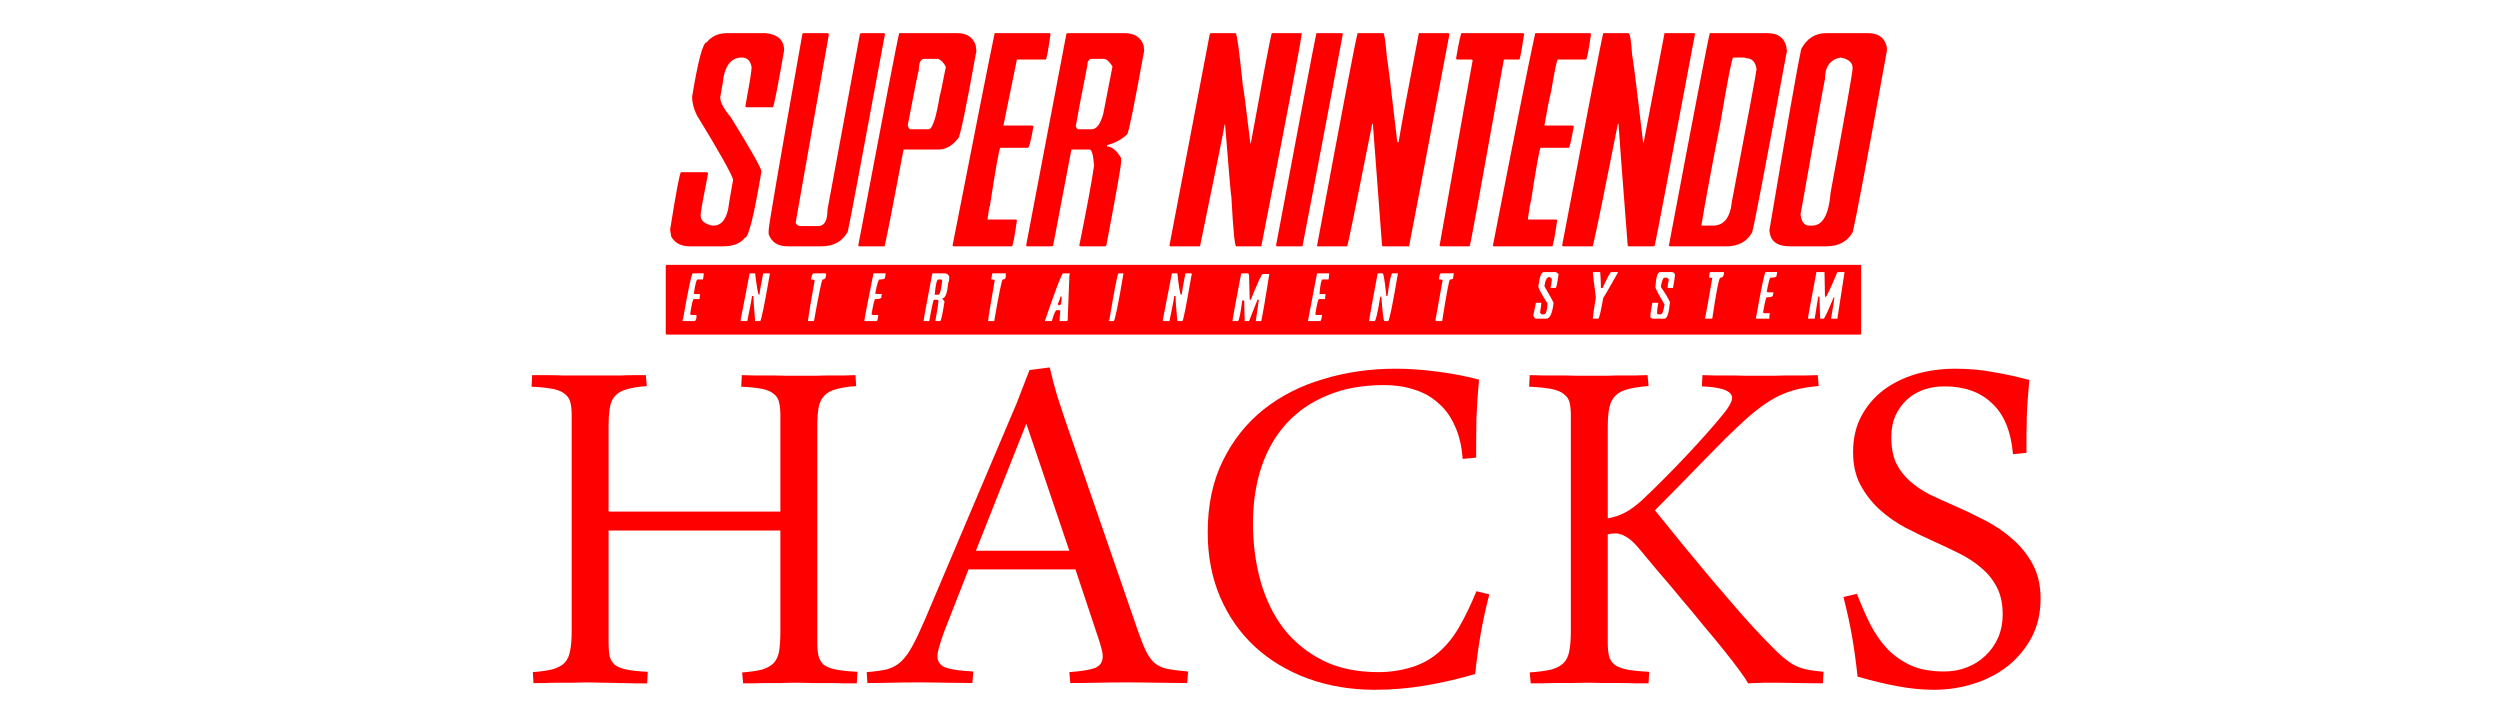 <svg height="171.84" viewBox="0 0 600.272 171.84" width="600.272" xmlns="http://www.w3.org/2000/svg"><g fill="#f00"><g stroke-width="3.947" transform="translate(0 2)"><path d="m187.373 120.837v-23.128q0-1.85-.308-3.084-.231-1.233-1.233-2.004-.925-.848-2.775-1.233-1.85-.385-5.088-.54l.154-2.775q1.233 0 2.93.077 1.773 0 3.7 0 2.004 0 4.086.077 2.082 0 3.932 0 1.465 0 3.238 0 1.773-.077 3.469-.077 1.773 0 3.315 0 1.542-.077 2.621-.077l.154 2.621q-3.007.231-4.857.771-1.773.463-2.775 1.542-1.002 1.002-1.388 2.852-.308 1.85-.308 4.703v51.883q0 1.85.308 3.084.308 1.233 1.233 2.082 1.002.771 2.93 1.156 1.927.385 5.165.54l-.154 2.775q-1.233 0-3.007 0-1.773-.077-3.778-.077-2.004 0-4.086 0-2.082-.077-3.932-.077-1.542 0-3.315.077-1.696 0-3.392 0-1.696 0-3.238.077-1.465 0-2.544 0l-.231-2.621q3.007-.231 4.78-.694 1.773-.54 2.775-1.542 1.002-1.079 1.311-2.852.308-1.85.308-4.78v-24.207h-41.245v27.06q0 1.85.231 3.084.308 1.233 1.233 2.082 1.002.771 2.852 1.156 1.85.385 5.088.54l-.154 2.775q-1.233 0-3.007 0-1.696-.077-3.7-.077-1.927-.077-4.009-.077-2.082-.077-3.932-.077-1.465 0-3.238.077-1.773 0-3.546 0-1.696 0-3.238.077-1.542 0-2.621 0l-.154-2.621q3.007-.231 4.78-.694 1.85-.54 2.852-1.542 1.002-1.079 1.311-2.852.385-1.85.385-4.78v-51.806q0-1.85-.308-3.084-.308-1.233-1.311-2.004-.925-.848-2.852-1.233-1.927-.385-5.165-.54l.154-2.775h3.392q1.927 0 3.855.077 2.004 0 3.855 0h6.784q1.773 0 3.469 0 1.773-.077 3.315-.077h2.621l.231 2.621q-3.007.231-4.78.771-1.773.463-2.775 1.542-1.002 1.002-1.311 2.852-.308 1.85-.308 4.703v20.275z"/><path d="m258.221 134.714h-25.672l-5.936 15.187q-1.542 4.394-1.542 5.551 0 2.004 1.85 2.775 1.927.771 6.784 1.002l-.231 2.775q-2.852 0-6.399-.077-3.546-.077-7.015-.077-2.852 0-5.936.077-3.007.077-5.859.077l-.154-2.621q3.007-.231 4.934-.694 1.927-.54 3.315-1.85 1.465-1.388 2.698-3.7 1.311-2.39 3.007-6.322l22.126-52.192q.925-2.313 1.542-4.009.694-1.773 1.465-3.778l4.857-.617q.848 3.7 1.773 6.784 1.002 3.084 1.85 5.628l17.346 50.264q1.156 3.392 2.082 5.319.925 1.927 2.159 3.007 1.233 1.002 3.084 1.388 1.927.385 4.934.617l-.231 2.775q-3.238 0-7.17-.077-3.855-.077-7.786-.077-3.238 0-6.553.077-3.315.077-6.553.077l-.231-2.621q4.317-.308 6.167-1.002 1.85-.771 1.85-2.775 0-.848-.308-1.927-.308-1.156-.771-2.544zm-23.899-4.471h22.434l-10.33-30.529z"/><path d="m300.853 123.689q0 7.401 1.85 13.954 1.85 6.476 5.551 11.333 3.778 4.78 9.405 7.632 5.628 2.775 13.26 2.775 4.163 0 7.941-1.156 3.855-1.156 6.784-3.778 2.775-2.467 4.78-6.013 2.082-3.623 4.086-8.48l3.084.771q-1.311 5.088-2.082 9.559-.771 4.471-1.311 9.559-6.09 1.773-12.104 2.775-5.936 1.002-11.949 1.002-8.711 0-16.112-2.698-7.324-2.698-12.72-7.632-5.319-4.934-8.326-11.872-3.007-7.015-3.007-15.573 0-9.868 3.623-17.192 3.623-7.401 9.791-12.335 6.245-4.934 14.416-7.324 8.172-2.467 17.269-2.467 4.703 0 10.022.694 5.396.694 10.022 1.927-.463 4.934-.617 9.405-.077 4.394-.077 9.328l-3.238.308q-.308-4.548-1.85-7.863-1.465-3.392-4.009-5.551-2.467-2.236-5.782-3.238-3.315-1.079-7.247-1.079-7.709 0-13.568 2.467-5.859 2.39-9.868 6.784-3.932 4.317-6.013 10.485-2.004 6.09-2.004 13.491z"/><path d="m395.831 90.694q-3.084.231-5.011.771-1.85.463-2.93 1.542-1.079 1.002-1.465 2.852-.385 1.773-.385 4.626v21.971q2.236-.385 4.009-1.311 1.85-.925 4.086-2.93 2.39-2.236 5.088-4.934 2.698-2.698 5.319-5.474 2.698-2.852 5.165-5.628 2.467-2.775 4.394-5.165 1.079-1.388 1.542-2.467.54-1.079 0-1.85-.54-.848-2.236-1.311-1.619-.463-4.78-.617l.154-2.698q1.079 0 2.775.077 1.696 0 3.546 0 1.927 0 3.855.077 2.004 0 3.7 0 1.465 0 3.392 0 2.004-.077 3.932-.077 2.004 0 3.7 0 1.696-.077 2.775-.077l.231 2.621q-2.775.231-5.088.771-2.236.54-4.394 1.542-2.082 1.002-4.163 2.544-2.082 1.465-4.394 3.623-1.696 1.542-4.163 3.932-2.39 2.39-5.242 5.319-2.775 2.852-5.859 6.013-3.084 3.084-6.013 6.09 3.238 4.009 6.861 8.48 3.7 4.471 7.247 8.711 3.623 4.163 6.707 7.786 3.161 3.546 5.242 5.705 2.313 2.39 3.855 3.855 1.619 1.465 3.084 2.39 1.465.848 3.161 1.233 1.696.385 4.317.617l-.154 2.775q-2.93 0-6.476-.077-3.469-.077-6.938-.077-1.079 0-2.313.077-1.156 0-2.236.077-.617-1.156-2.159-3.238-1.542-2.082-3.7-4.78-2.159-2.698-4.78-5.782-2.544-3.161-5.319-6.399-2.698-3.315-5.474-6.476-2.698-3.238-5.088-6.09-1.542-1.773-2.852-2.467-1.233-.771-2.544-.771-.848 0-1.773.231v26.134q0 1.85.308 3.084.308 1.233 1.311 2.082 1.079.771 3.007 1.156 2.004.385 5.319.54l-.154 2.775q-1.233 0-3.084 0-1.773-.077-3.855-.077-2.082 0-4.24 0-2.082-.077-3.932-.077-1.542 0-3.392.077-1.773 0-3.623 0-1.85 0-3.469.077-1.619 0-2.698 0l-.231-2.621q3.238-.231 5.165-.694 1.927-.54 2.93-1.542 1.079-1.079 1.388-2.852.385-1.85.385-4.78v-51.883q0-1.85-.308-3.084-.308-1.233-1.388-2.004-1.002-.848-3.007-1.233-2.004-.385-5.319-.54l.154-2.775q1.233 0 3.084.077 1.85 0 3.932 0 2.082 0 4.24.077 2.159 0 4.009 0 1.465 0 3.238 0 1.85-.077 3.623-.077 1.85 0 3.469 0 1.619-.077 2.698-.077z"/><path d="m445.864 140.573q1.542 4.009 3.238 7.401 1.773 3.392 4.163 5.936 2.467 2.467 5.705 3.932 3.238 1.388 7.786 1.388 3.007 0 5.551-1.002 2.544-1.002 4.471-2.852 1.927-1.85 3.007-4.317 1.079-2.544 1.079-5.551 0-3.778-1.388-6.476-1.388-2.698-3.7-4.626-2.313-2.004-5.242-3.469-2.93-1.465-6.013-2.852-3.469-1.542-7.015-3.392-3.469-1.85-6.245-4.394-2.775-2.544-4.548-5.859-1.773-3.315-1.773-7.863 0-4.857 1.927-8.557 2.004-3.778 5.319-6.322 3.392-2.544 7.786-3.855 4.471-1.311 9.482-1.311 4.857 0 8.943.771 4.163.694 8.866 1.927-.231 2.467-.385 4.626-.154 2.082-.231 4.163 0 2.004-.077 4.163 0 2.082 0 4.548l-3.238.308q-.694-8.172-5.011-12.181-4.24-4.086-11.487-4.086-2.775 0-5.088.848-2.313.848-4.009 2.467-1.696 1.619-2.698 3.855-.925 2.236-.925 5.011 0 3.7 1.156 6.245 1.233 2.467 3.315 4.317 2.082 1.85 4.78 3.238 2.775 1.311 5.782 2.621 3.7 1.619 7.401 3.546 3.778 1.927 6.707 4.548 3.007 2.621 4.857 6.09 1.85 3.469 1.85 8.172 0 5.242-2.159 9.328-2.159 4.009-5.705 6.861-3.546 2.775-8.172 4.24-4.626 1.465-9.482 1.465-4.24 0-8.789-.848-4.548-.848-9.637-2.313-.54-5.088-1.311-9.559-.771-4.471-2.082-9.559z"/></g><path d="m174.558 7.957h9.264q4.449.471 4.449 4.135-2.094 12.09-2.669 13.66h-6.333l-.314-.157q1.518-8.217 1.518-9.421-.366-2.355-2.355-2.355-4.03 0-4.606 6.333-.105.262-.576 3.245 0 1.727 2.512 4.71 7.38 11.933 7.38 13.085-2.669 15.911-3.978 15.911-1.622 2.041-5.181 2.041h-8.06q-3.14 0-4.449-2.355 0-.052-.262-1.622 2.198-13.817 2.617-13.817h6.176q.314.052.314.314-1.78 9.002-1.78 9.997 0 1.937 2.826 2.512h.262q2.722 0 3.559-4.135 0-.419 1.151-6.909-.628-2.251-8.688-15.44-1.151-2.303-1.151-4.449 2.146-13.085 3.507-13.085 1.779-2.198 4.867-2.198zm18.371 0h5.757q.314 0 .314.419l-7.955 45.063q.314.837 1.151.837h4.292q2.198 0 2.198-3.925l7.798-42.237.314-.157h5.443l.262.157q-8.374 45.168-8.95 47.523-1.937 3.507-6.333 3.507h-8.112q-3.507 0-4.553-2.931v-.89q0-1.622 8.112-47.209zm36.951 0q3.402 0 4.396 2.931l.157 1.361q-3.768 20.988-4.396 20.988-2.094 2.669-4.71 2.669h-8.374q-3.716 19.679-4.553 23.238h-6.071l-.262-.157q9.264-48.988 9.84-51.03zm22.087 0q.262.052.262.314-.837 6.019-1.151 6.019h-6.909l-3.245 15.858h6.909l.314.157q-.89 5.181-1.361 5.181h-6.595q-.366 0-2.512 13.974-.157 0-.576 3.245h6.752q.314 0 .314.262-.89 6.176-1.204 6.176h-13.974q-.262 0-.262-.262 8.531-43.545 10.101-50.925zm4.396 0h13.66q3.664 0 4.606 3.088 0 .471.105 1.047-3.507 19.365-4.082 20.15-1.937 1.832-4.867 2.617v.314q1.779 0 3.402 2.774v.89q0 1.518-3.559 20.15l-.314.157h-5.862l-.314-.157q2.826-13.974 3.559-19.26-.314-3.821-1.047-3.821h-4.396l-4.396 23.081-.314.157h-5.914l-.262-.157 9.683-50.873zm34.438 0h5.862q.471 0 1.779 12.823.157.052 1.779 13.66h.105q4.449-24.442 5.024-26.483h7.223q0 1.465-9.735 51.187h-6.019q-.523 0-1.151-11.776-.157-.419-1.518-17.481h-.105q0 .576-5.914 29.257h-7.066q-.262 0-.262-.262l9.683-50.768zm31.35 0q.262.052.262.314-9.264 48.988-9.683 50.873h-6.071q-.262 0-.262-.262 8.95-47.68 9.683-50.925zm9.997 0q.366 0 .89 6.176.157.052 2.46 19.993h.314q.89-5.548 4.867-26.169h7.066q.262.052.262.314-9.421 49.721-9.683 50.873h-6.176q-.314 0-.314-.262l-2.198-29.152h-.157q-5.757 29.048-6.019 29.414h-7.223v-.157q9.002-48.57 9.735-51.03zm18.789 0h14.759l.262.157q-.89 5.967-1.151 6.176h-3.716q-7.903 44.173-8.217 44.854h-6.909l-.314-.157q7.537-42.551 7.955-44.54l-.314-.157h-3.35q-.314 0-.314-.314 1.047-6.019 1.308-6.019zm30.775 0 .314.157q-.89 6.176-1.204 6.176h-6.752q-.366 0-1.622 7.641-.733 2.879-1.622 8.217h6.752l.314.157q-.942 5.181-1.204 5.181h-6.752q-.366 0-2.355 12.927-.157 0-.733 4.292h6.752l.314.105q-.89 6.071-1.204 6.333h-13.974q-.262 0-.262-.262 8.374-43.074 10.154-50.925zm9.264 0q.576 0 .89 5.024.576 3.35 2.669 21.302h.105l5.024-26.326h7.066l.262.157q-9.107 48.413-9.683 50.873l-.314.157h-5.862q-.314 0-.314-.262-2.198-28.21-2.198-29.152h-.157q-4.553 23.081-6.019 29.414h-7.066l-.314-.157q9.421-49.564 9.892-51.03zm33.392 0q3.768 0 4.553 3.245 0 .628.157.89-7.798 42.027-8.374 43.702-1.884 3.35-6.176 3.35h-13.556l-.262-.157q9.369-49.721 9.84-51.03zm14.131 0h9.997q3.297 0 4.292 2.512.262.523.262 1.151v.628q-6.909 38.154-8.217 43.545-1.937 3.35-6.333 3.35h-8.688q-3.873 0-4.71-2.512-.262-1.099-.262-1.308 6.438-38.102 7.641-43.545 2.041-3.821 6.019-3.821zm-29.99 46.214h2.774q3.978 0 4.553-5.757 5.914-30.984 5.914-31.769v-.157q-.419-2.512-2.512-2.512 0-.157-.89-.157h-2.198q-.419 0-3.088 15.754-3.245 16.591-4.553 24.599zm23.814-2.669q.366 2.669 2.041 2.669h.733q3.821 0 4.449-7.955 5.286-28.367 5.286-29.885 0-1.937-2.826-2.512-3.821.628-3.821 5.181-.262.89-5.862 32.502zm-214.377-21.354q.314.89.628.89h4.396q1.361 0 2.669-8.06.105 0 1.465-6.909-.628-1.308-1.78-1.937h-3.402q-1.308 0-1.308 2.774-.157 0-2.669 13.242zm40.353.157q.262.68.576.733h3.245q1.727 0 2.774-3.664l2.198-11.305v-.157q-1.151-1.779-2.041-1.779h-2.826q-1.151 0-1.151 1.622-2.198 11.096-2.774 14.55zm-98.134 33.287h286.446q.262 0 .262.262v16.172q0 .314-.262.314h-286.446q-.314 0-.314-.314v-16.172q.052-.262.314-.262zm209.195 5.286q.523 1.413 2.198 3.978v.105q-.105 2.512-.89 2.512h-.419q-.209 0-.471-.419.314-1.884.314-2.355h-1.308q-.628 2.983-.628 3.088.314.68.628.733h2.46q1.361 0 1.78-3.821 0-.157-2.198-3.978.314-2.198 1.151-2.198.628.157.628.576 0 .785-.314 2.041h1.204q.314 0 .733-3.35l-.628-.471h-2.931q-.89 0-1.308 3.559zm13.085-3.559q0 .576.733 6.071-.733 4.501-.733 5.129h1.308q.314 0 1.204-5.024.105 0 3.507-6.019v-.157h-1.622q-.262 0-2.041 3.821h-.419v-.576q0-1.047-.157-3.245zm15.021 3.716q.523 1.308 2.198 4.082-.366 2.355-.89 2.355h-.576q-.314 0-.314-.262v-.314q0-.837.314-2.198h-1.465q-.471 2.303-.471 3.507l.471.314h2.931q.942 0 1.308-3.978-.576-1.308-2.198-3.664.366-2.198.89-2.198h.576q.105 0 .471.419-.314 1.308-.314 2.041h1.308q.471-2.617.471-3.193-.157-.628-.89-.628h-2.669q-.942 0-1.151 3.716zm13.085-3.716-.157 1.047v.314q.471 0 .733.105-1.465 8.636-1.78 9.735h1.78q1.465-9.84 1.937-9.84.89 0 .89-1.361zm11.043 11.2h3.245v-.576l.105-.733h-1.308l-.314-.157q.628-3.664.89-3.664 1.465 0 1.465-.471l.157-.733h-1.308l-.314-.157q.628-3.35.89-3.35 1.465 0 1.465-.471 0-.105.157-.89h-2.774q-.366 0-2.355 11.2zm14.55-11.2q-2.041 10.729-2.041 11.2h1.622l.837-5.286h.314v.157q0 1.047.157 5.129h.89q.523-.628 2.355-5.129h.157v.105q0 .523-.785 5.024h1.518l1.727-11.2h-1.727q-2.303 5.548-2.826 6.071-.157-.314-.157-.471 0-.942-.105-5.6zm-272.315 11.619.314.157h2.617q.471-.105.471-1.151v-.314h-1.204l-.314-.157q.523-3.664.89-3.664h1.361l.105-1.047v-.157h-1.151l-.314-.105q.471-3.402.89-3.402h1.308l.157-1.047v-.419h-2.617q-.419 0-2.355 11.043-.157 0-.157.262zm16.172-11.305-2.198 11.305.314.157h1.308q1.151-5.6 1.151-6.019h.314q0 .994.419 6.019h1.204q.366 0 2.355-11.462h-1.622q-.89 4.606-.89 5.129h-.157q-.262 0-.89-5.129zm14.707 1.465q.89 0 .89.314-1.308 7.223-1.622 9.683h1.465q1.779-9.997 2.094-9.997.837 0 .837-1.308l-.262-.157h-2.826q-.262 0-.576 1.465zm15.021-1.465q-2.198 10.939-2.198 11.462h2.931q.314 0 .419-1.465h-1.308l-.314-.157q.628-3.664.89-3.664 1.465 0 1.465-.419 0-.523.157-.785-1.622 0-1.622-.105.628-3.402 1.047-3.402 1.308 0 1.308-.419l.157-1.047zm14.131 0q-2.094 10.939-2.094 11.462h1.361q.89-5.129 1.151-5.129h.733q.314 0 .314.419 0 .523-.733 4.71h1.151q.314 0 1.047-4.71l-.576-.733q1.151 0 1.465-3.821.209 0 .262-1.308-.262-.89-1.151-.89zm14.393 0-.262 1.465q.837 0 .837.314-1.57 8.845-1.57 9.683h1.465q1.675-9.787 2.041-9.997.733 0 .733-.733v-.733zm12.666 11.305v.157h1.622q.785-2.617 1.151-2.617h.628q.262 0 .262.262-.157 1.518-.157 2.355h1.622q.314 0 .314-.262l.419-10.886q.157 0 .157-.157l-.262-.157h-1.465q-.576.523-4.292 11.305zm15.283 0 .314.157h.89q.419 0 2.355-11.462h-1.204q-.314 0-2.198 11.2-.157 0-.157.105zm15.178-11.305-2.198 11.305.262.157h1.361q1.151-5.6 1.151-6.019h.314q0 1.727.419 6.019h1.204q.314 0 2.198-11.043l.157-.262-.314-.157h-1.308q-.89 4.71-.89 5.129h-.157q-.314 0-.89-5.129zm16.643 0q-2.094 10.939-2.094 11.462h1.308q.366 0 1.047-4.972h.157q.314 0 .314.262v.314q0 1.465.105 4.396h1.047l2.041-5.129h.314l-.733 5.129h1.308q.628-2.931 1.937-11.305h-1.622q-.314 0-2.826 6.176h-.262q0-.419-.157-5.914-.157-.262-.157-.419zm18.214 0-2.198 11.462h2.931q.314 0 .471-1.465h-1.361l-.262-.157q.576-3.664.89-3.664h1.465v-.419l.105-.785h-1.465q.314-3.507.733-3.507h1.465l.157-1.465zm14.55 0q-2.041 10.834-2.041 11.462h1.308q.419 0 1.361-5.862h.262q.419 5.862.733 5.862h.89q.419 0 2.355-11.462h-1.308q-.471 0-1.204 5.443h-.262q-.576-5.443-.89-5.443zm14.707 1.465q.68 0 .89.157l-1.727 9.683.262.157h1.361q1.57-9.997 1.884-9.997.733 0 .733-.314.157-.785.157-1.151h-3.088q-.314 0-.471 1.465zm-120.168 0h.576q.314 0 .314.419-.366 3.245-.89 3.245h-.89q.314-3.664.89-3.664zm29.257 4.135h.314v.419q0 1.622-.471 1.622h-.105q-.314 0-.314-.314.576-1.204.576-1.727zm50.873-149.739q7.432 0 13.085 5.338 5.548 5.757 5.548 13.242 0 7.38-5.129 12.98-2.617 2.565-4.867 3.664-4.239 2.041-7.851 2.041-.105 0-.105-.105v-.366q0-7.223-5.548-13.032-5.653-5.286-13.137-5.286h-.523q-.105 0-.105-.105v-.157q0-6.647 5.024-12.352 5.862-5.862 13.608-5.862zm36.27 19.365q7.955 0 13.713 6.333 4.344 5.234 4.344 11.567v.419q0 6.542-4.501 11.881-2.826 2.879-4.239 3.454-1.57 1.047-3.664 1.727-3.036.942-5.024.942l-.052-.105v-.733q0-4.867-3.193-9.683-5.653-7.851-15.44-7.851h-.052q-.105 0-.105-.105 0-6.49 4.763-11.985 5.653-5.862 13.451-5.862zm-60.607 12.404q9.369 0 15.701 3.925 3.978 2.669 3.978 6.071 0 4.658-7.589 7.851-5.653 2.094-12.09 2.094-8.531 0-14.812-3.454-4.763-2.931-4.763-6.281v-.419q0-4.239 6.647-7.327 5.705-2.46 12.927-2.46zm37.212 17.847q10.258 0 16.958 4.449 3.716 2.826 3.716 6.019 0 4.972-8.374 8.426-5.862 1.989-11.043 1.989h-2.355q-7.223 0-13.87-3.193-5.653-3.193-5.653-7.17 0-5.286 8.793-8.636 5.443-1.884 11.828-1.884z"/></g></svg>